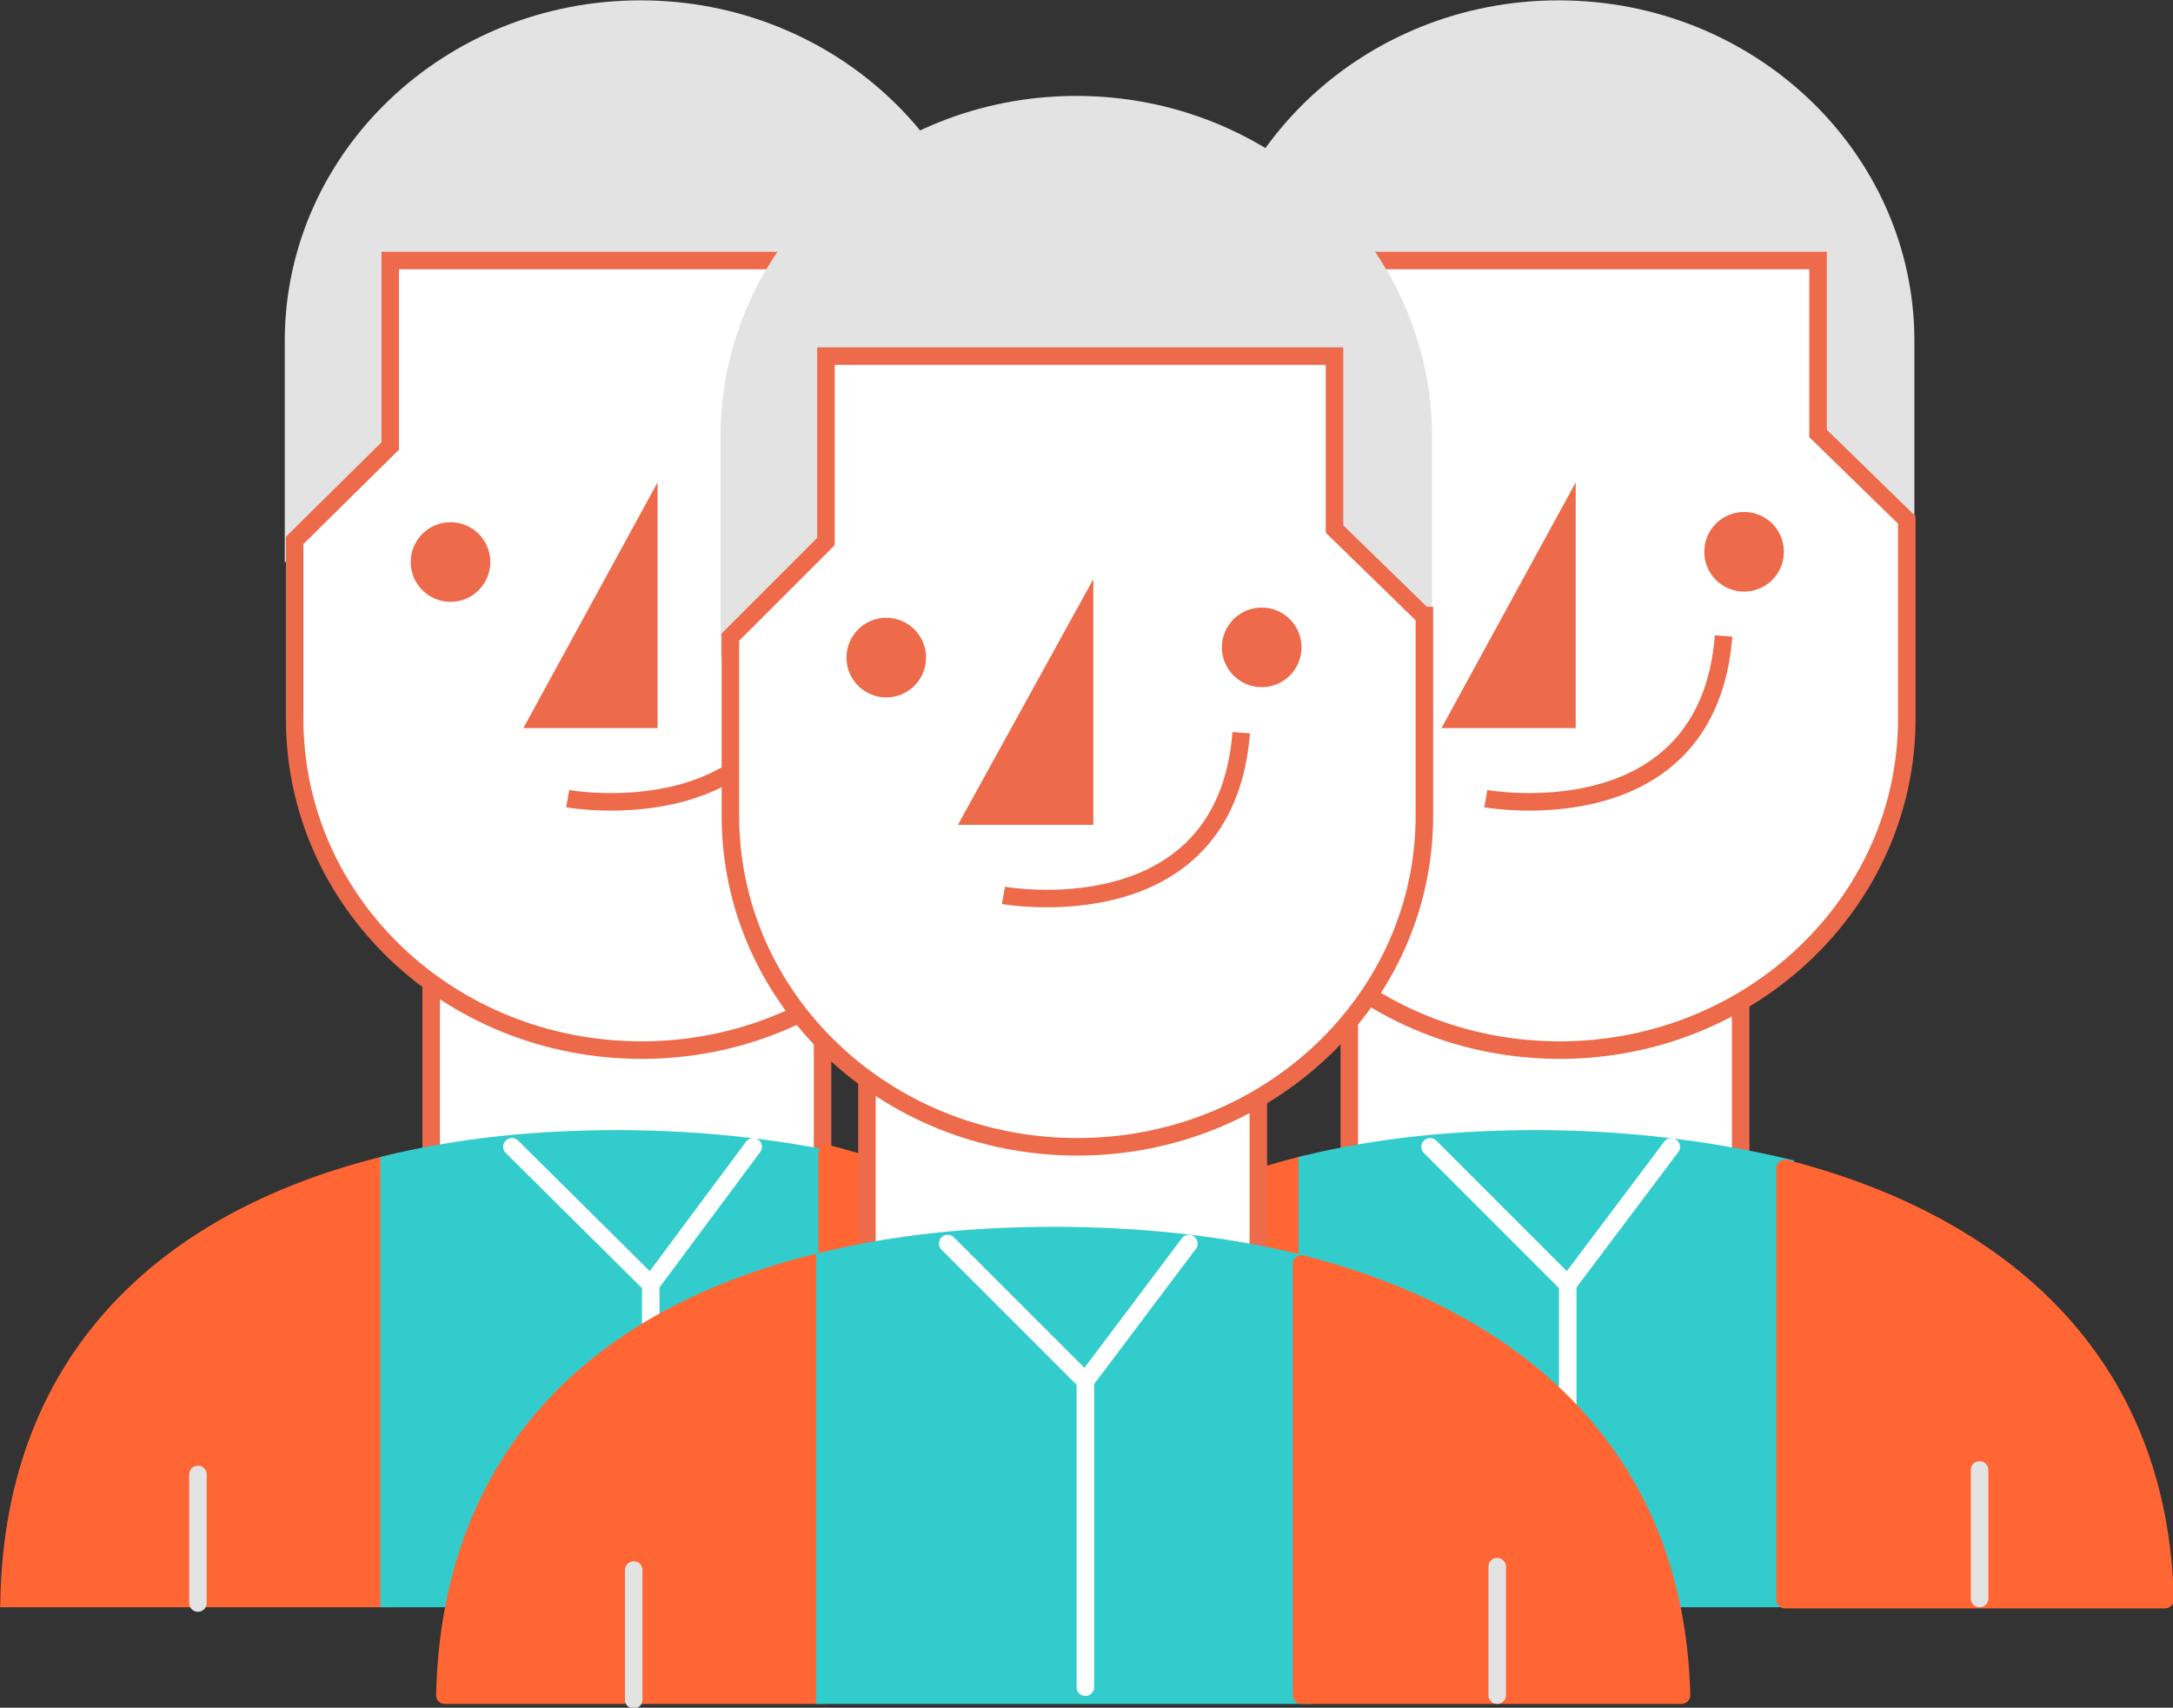<!-- Generator: Adobe Illustrator 19.1.0, SVG Export Plug-In  -->
<svg version="1.1"
	 xmlns="http://www.w3.org/2000/svg" xmlns:xlink="http://www.w3.org/1999/xlink" xmlns:a="http://ns.adobe.com/AdobeSVGViewerExtensions/3.0/"
	 x="0px" y="0px" width="191px" height="150.1px" viewBox="0 0 191 150.1"
	 style="overflow:scroll;enable-background:new 0 0 191 150.1;" xml:space="preserve">
<rect x="0" y="0" width="191" height="150.1" fill="#333333" stroke="none"/>
<style type="text/css">
	.st0{fill:#FFFFFF;stroke:#ED6A4A;stroke-width:1.54;stroke-miterlimit:10;}
	.st1{fill:#E3E3E3;stroke:#E3E3E3;stroke-width:1.54;stroke-miterlimit:10;}
	.st2{fill:#ED6A4A;}
	.st3{fill:#FF6633;stroke:#FF6633;stroke-width:1.54;stroke-linecap:round;stroke-linejoin:round;stroke-miterlimit:10;}
	.st4{fill:#33CCCC;stroke:#33CCCC;stroke-width:1.54;stroke-miterlimit:10;}
	.st5{fill:none;stroke:#E3E3E3;stroke-width:1.54;stroke-linecap:round;stroke-linejoin:round;stroke-miterlimit:10;}
	.st6{fill:none;stroke:#FFFFFF;stroke-width:1.54;stroke-linecap:round;stroke-linejoin:round;stroke-miterlimit:10;}
	.st7{fill:#FF6633;stroke:#FF6633;stroke-width:1.54;stroke-miterlimit:10;}
</style>
<defs>
</defs>
<g>
	<g>
		<rect x="118.6" y="71.7" class="st0" width="34.4" height="49.9"/>
		<path class="st1" d="M115,22.9h44.7v15.3l7.8,7.6v-16h0c-0.1-16-13.7-29-30.5-29c-16.8,0-30.4,13-30.5,29h0v17.8l8.4-8.3V22.9z"/>
		<path class="st0" d="M167.6,45.7l-7.8-7.6V22.9H115v16.3l-8.4,8.3v15.6h0c0,0,0,0.1,0,0.1c0,16.1,13.6,29.1,30.5,29.1
			c16.8,0,30.5-13,30.5-29.1c0,0,0-0.1,0-0.1h0V45.7z"/>
		<polygon class="st2" points="138.5,42.4 138.5,64 126.7,64 		"/>
		<circle class="st2" cx="153.3" cy="48.5" r="3.5"/>
		<path class="st0" d="M130.6,70.2c0,0,19.5,3.5,20.9-14.3"/>
		<circle class="st2" cx="120.3" cy="49.4" r="3.5"/>
		<g>
			<path class="st3" d="M81.5,140.5h33.4v-38.2C95.5,107,82,119.2,81.5,140.5z"/>
			<path class="st4" d="M135,100.1c-7.2,0-13.9,0.7-20.1,2.2v38.2h42v-37.9C150.1,101,142.7,100.1,135,100.1z"/>
			<path class="st3" d="M156.9,102.7v37.9h33.4C189.8,119.7,176,107.6,156.9,102.7z"/>
		</g>
		<line class="st5" x1="174" y1="129.2" x2="174" y2="140.5"/>
		<line class="st5" x1="98.1" y1="129.6" x2="98.1" y2="140.9"/>
		<polyline class="st6" points="125.7,100.8 137.8,112.9 137.8,139.9 		"/>
		<line class="st6" x1="137.8" y1="112.9" x2="146.9" y2="100.8"/>
	</g>
	<g>
		<rect x="37.9" y="71.7" class="st0" width="34.4" height="49.9"/>
		<path class="st1" d="M34.3,22.9H79v15.3l7.8,7.6v-16h0c-0.1-16-13.7-29-30.5-29c-16.8,0-30.4,13-30.5,29h0v17.8l8.4-8.3V22.9z"/>
		<path class="st0" d="M86.9,45.7L79,38.2V22.9H34.3v16.3l-8.4,8.3v15.6h0c0,0,0,0.1,0,0.1c0,16.1,13.6,29.1,30.5,29.1
			c16.8,0,30.5-13,30.5-29.1c0,0,0-0.1,0-0.1h0V45.7z"/>
		<polygon class="st2" points="57.8,42.4 57.8,64 46,64 		"/>
		<circle class="st2" cx="72.6" cy="48.5" r="3.5"/>
		<path class="st0" d="M49.9,70.2c0,0,19.5,3.5,20.9-14.3"/>
		<circle class="st2" cx="39.6" cy="49.4" r="3.5"/>
		<g>
			<path class="st7" d="M0.8,140.5h33.4v-38.2C14.8,107,1.3,119.2,0.8,140.5z"/>
			<path class="st4" d="M54.3,100.1c-7.2,0-13.9,0.7-20.1,2.2v38.2h42v-37.9C69.4,101,62,100.1,54.3,100.1z"/>
			<path class="st3" d="M72.7,101.4v37.9h33.4C105.6,118.4,91.8,106.3,72.7,101.4z"/>
		</g>
		<line class="st0" x1="93.3" y1="129.2" x2="93.3" y2="140.5"/>
		<line class="st5" x1="17.4" y1="129.6" x2="17.4" y2="140.9"/>
		<polyline class="st6" points="45,100.8 57.2,112.9 57.2,139.9 		"/>
		<line class="st6" x1="57.2" y1="112.9" x2="66.2" y2="100.8"/>
	</g>
	<g>
		<rect x="76.2" y="80.1" class="st0" width="34.4" height="49.9"/>
		<path class="st1" d="M72.6,31.3h44.7v15.3l7.8,7.6v-16h0c-0.1-16-13.7-29-30.5-29c-16.8,0-30.4,13-30.5,29h0V56l8.4-8.3V31.3z"/>
		<path class="st0" d="M125.1,54.1l-7.8-7.6V31.3H72.6v16.3L64.2,56v15.6h0c0,0,0,0.1,0,0.1c0,16.1,13.6,29.1,30.5,29.1
			c16.8,0,30.5-13,30.5-29.1c0,0,0-0.1,0-0.1h0V54.1z"/>
		<polygon class="st2" points="96.1,50.9 96.1,72.5 84.2,72.5 		"/>
		<circle class="st2" cx="110.9" cy="56.9" r="3.5"/>
		<path class="st0" d="M88.2,78.7c0,0,19.5,3.5,20.9-14.3"/>
		<circle class="st2" cx="77.9" cy="57.8" r="3.5"/>
		<g>
			<path class="st3" d="M39.1,149h33.4v-38.2C53,115.4,39.6,127.6,39.1,149z"/>
			<path class="st4" d="M92.6,108.6c-7.2,0-13.9,0.7-20.1,2.2V149h42v-37.9C107.7,109.4,100.3,108.6,92.6,108.6z"/>
			<path class="st3" d="M114.4,111.1V149h33.4C147.3,128.2,133.6,116,114.4,111.1z"/>
		</g>
		<line class="st5" x1="131.6" y1="137.7" x2="131.6" y2="149"/>
		<line class="st5" x1="55.7" y1="138" x2="55.7" y2="149.4"/>
		<polyline class="st6" points="83.3,109.3 95.4,121.4 95.4,148.3 		"/>
		<line class="st6" x1="95.4" y1="121.4" x2="104.5" y2="109.3"/>
	</g>
</g>
</svg>